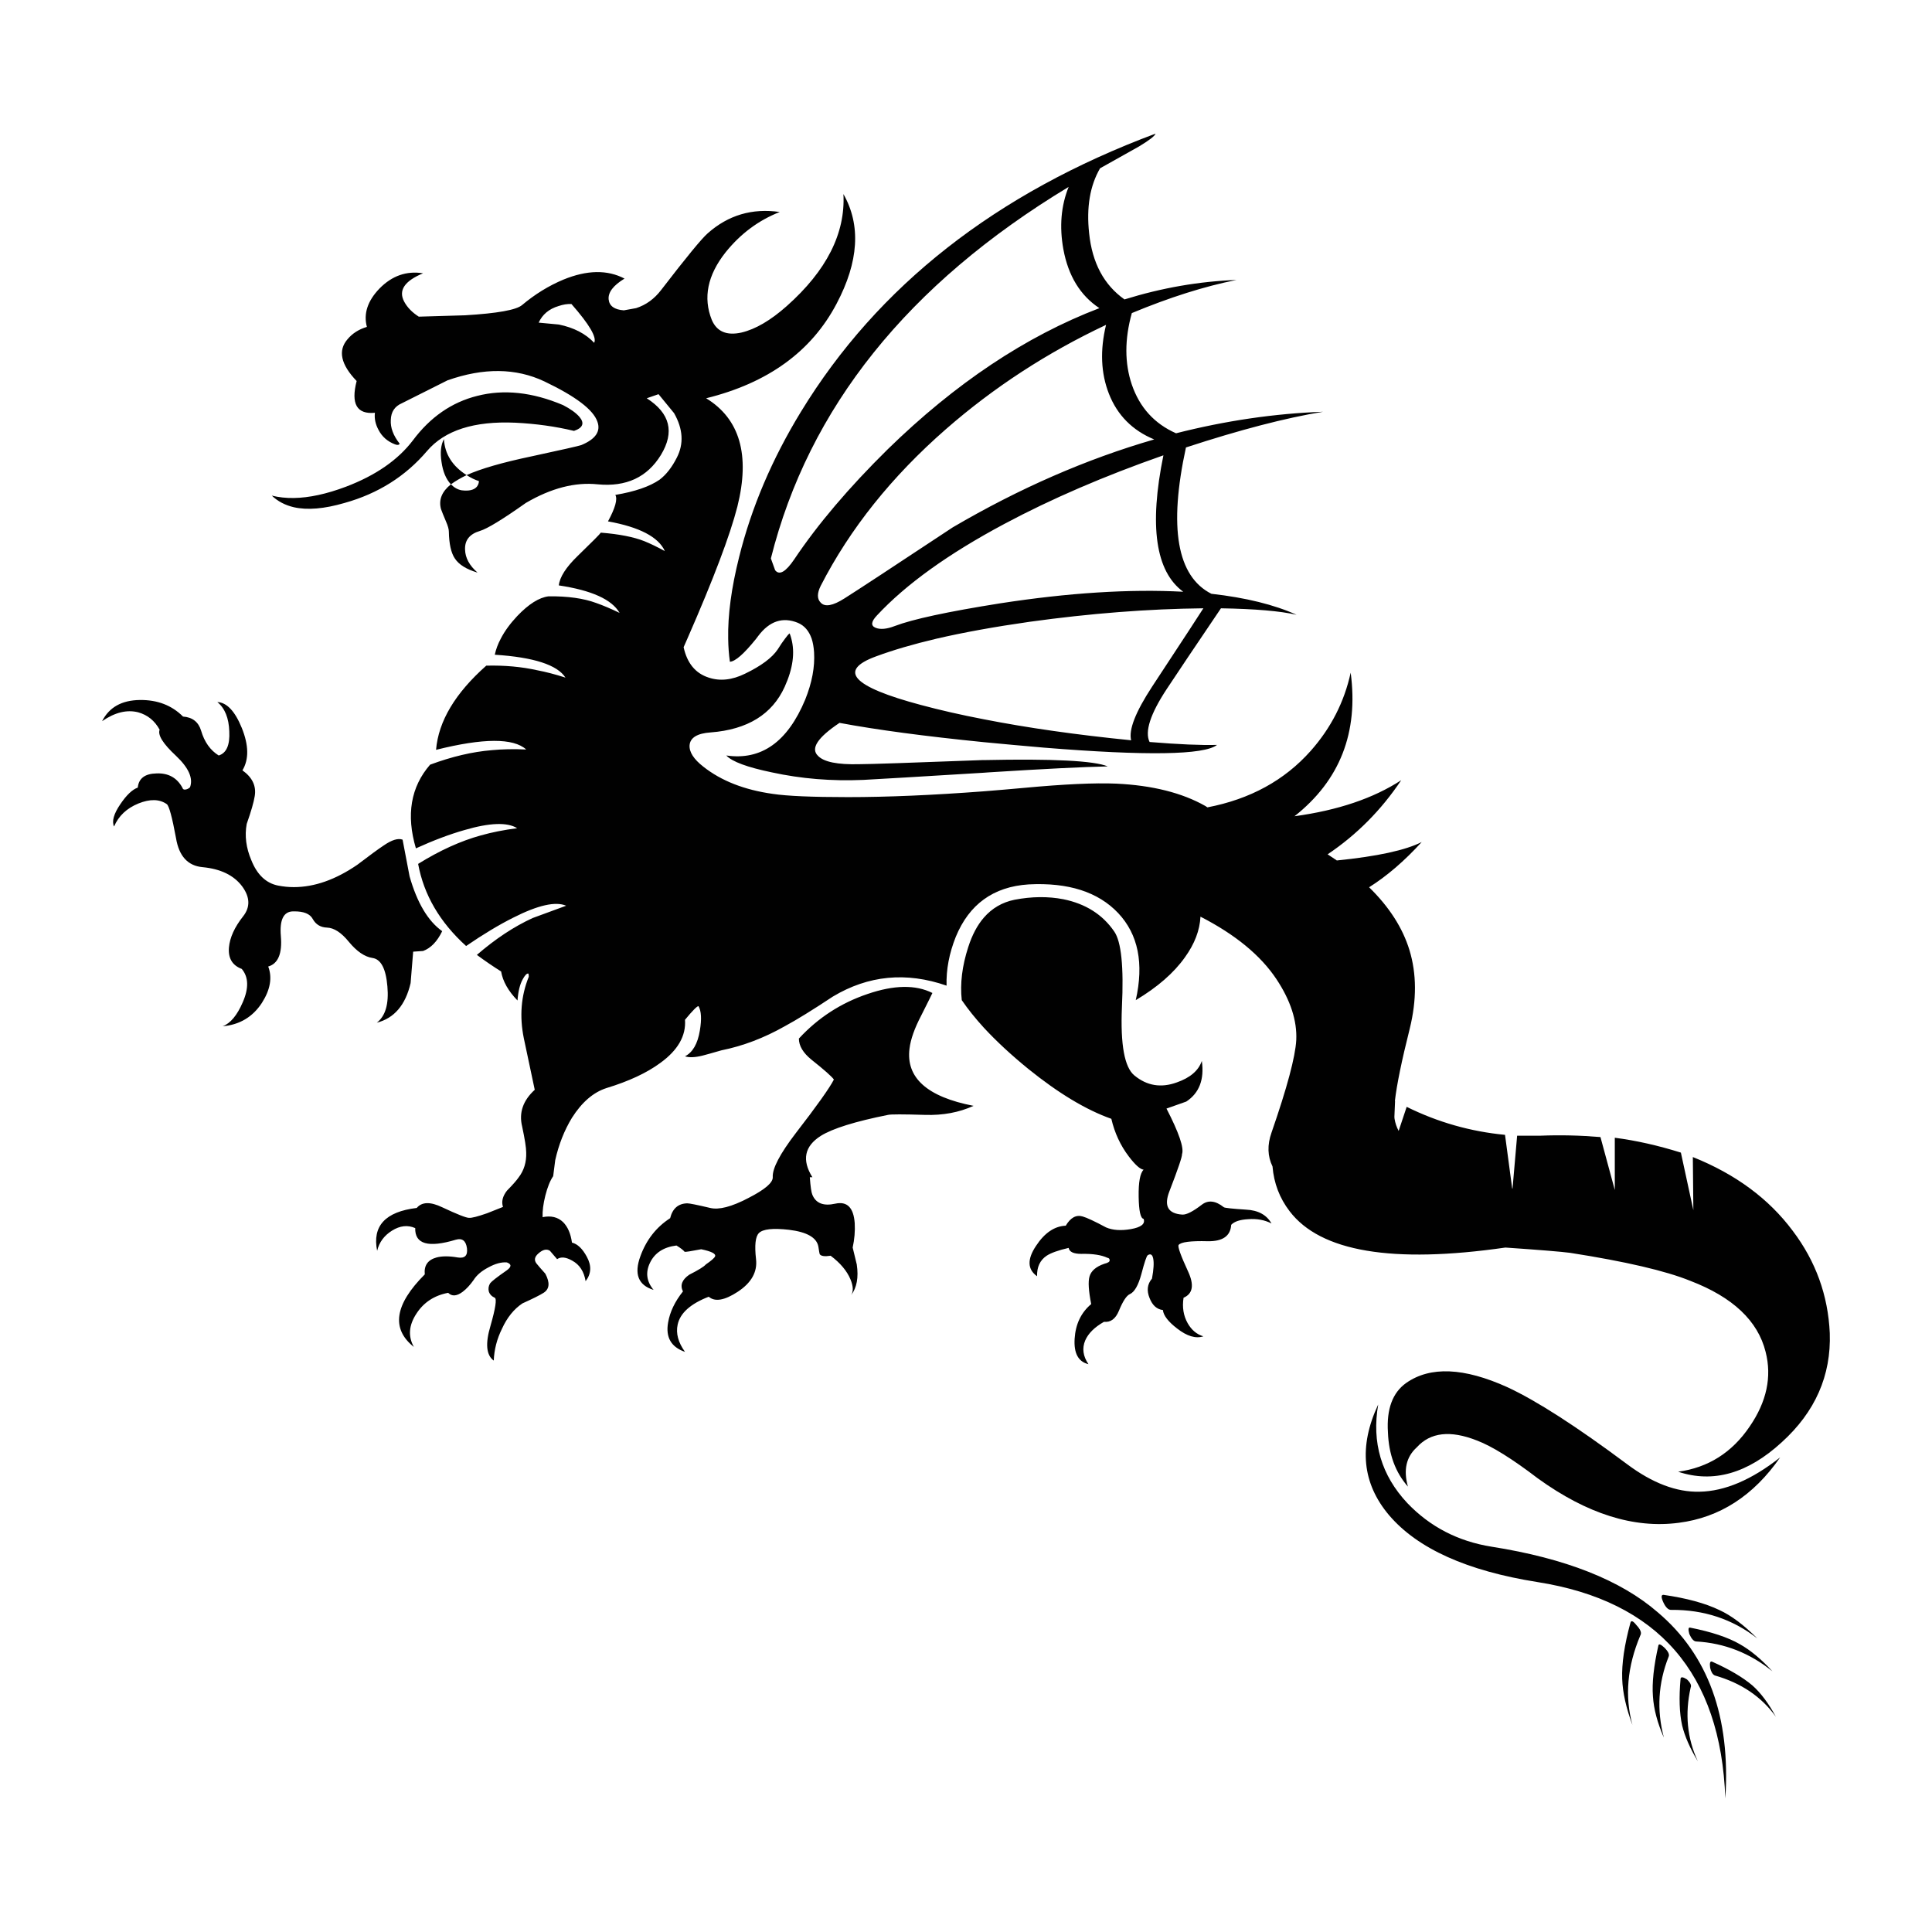 <?xml version="1.0" encoding="utf-8"?>
<!-- Generator: Adobe Illustrator 16.0.0, SVG Export Plug-In . SVG Version: 6.00 Build 0)  -->
<!DOCTYPE svg PUBLIC "-//W3C//DTD SVG 1.1//EN" "http://www.w3.org/Graphics/SVG/1.1/DTD/svg11.dtd">
<svg version="1.1" id="Layer_1" xmlns="http://www.w3.org/2000/svg" xmlns:xlink="http://www.w3.org/1999/xlink" x="0px" y="0px"
	 width="300px" height="300px" viewBox="0 0 300 300" enable-background="new 0 0 300 300" xml:space="preserve">
<g>
	<path fill-rule="evenodd" clip-rule="evenodd" fill="#010101" d="M274.164,209.919c-1.201-4.825-5.098-8.501-11.691-11.029
		c-3.836-1.555-10.057-3.005-18.664-4.349c-1.309-0.176-4.658-0.449-10.049-0.821c-17.551,2.528-28.723,0.646-33.512-5.647
		c-1.557-2.032-2.439-4.348-2.652-6.945c-0.777-1.592-0.83-3.342-0.158-5.25c2.422-6.982,3.703-11.771,3.844-14.37
		c0.142-3.005-0.883-6.159-3.076-9.465c-2.456-3.694-6.389-6.929-11.797-9.704c-0.106,2.121-0.91,4.225-2.413,6.31
		c-1.715,2.422-4.26,4.639-7.636,6.655c1.29-5.709,0.381-10.216-2.73-13.521c-3.111-3.288-7.742-4.772-13.893-4.454
		c-2.758,0.177-5.082,0.955-6.973,2.333c-1.856,1.343-3.306,3.279-4.349,5.806c-1.025,2.563-1.503,5.091-1.432,7.583
		c-6.257-2.174-12.143-1.607-17.658,1.697c-3.146,2.086-5.639,3.623-7.477,4.613c-3.217,1.82-6.496,3.066-9.836,3.738
		c-1.343,0.389-2.324,0.662-2.943,0.822c-1.149,0.283-2.05,0.318-2.704,0.105c1.202-0.618,1.971-1.953,2.307-4.004
		c0.3-1.768,0.23-3.031-0.212-3.791c-0.229,0-0.928,0.707-2.094,2.121c0.177,2.492-1.105,4.729-3.844,6.708
		c-2.086,1.538-4.87,2.837-8.352,3.897c-2.033,0.654-3.818,2.191-5.356,4.613c-1.184,1.944-2.05,4.136-2.598,6.575l-0.319,2.492
		c-0.477,0.689-0.884,1.696-1.219,3.022c-0.318,1.272-0.46,2.386-0.424,3.341c1.308-0.265,2.369-0.009,3.182,0.769
		c0.725,0.725,1.185,1.785,1.378,3.182c0.866,0.212,1.635,0.945,2.307,2.2c0.76,1.379,0.698,2.643-0.186,3.792
		c-0.248-1.503-0.937-2.563-2.068-3.182c-0.99-0.566-1.776-0.646-2.359-0.238c-0.672-0.796-1.043-1.229-1.114-1.3
		c-0.513-0.335-1.114-0.194-1.803,0.425c-0.583,0.512-0.681,1.024-0.292,1.537c0.265,0.336,0.725,0.866,1.378,1.591
		c0.743,1.396,0.654,2.386-0.265,2.97c-0.583,0.371-1.679,0.919-3.288,1.644c-1.326,0.884-2.386,2.2-3.182,3.95
		c-0.778,1.573-1.202,3.217-1.272,4.932c-1.167-0.831-1.335-2.634-0.504-5.408c0.778-2.723,0.999-4.172,0.663-4.349
		c-0.478-0.212-0.787-0.539-0.928-0.981c-0.106-0.441-0.036-0.865,0.212-1.271c0.23-0.301,1.069-0.955,2.519-1.963
		c0.813-0.565,0.84-0.989,0.08-1.271c-0.848-0.072-1.803,0.185-2.864,0.768c-1.061,0.549-1.829,1.203-2.306,1.963
		c-0.548,0.777-1.113,1.387-1.697,1.829c-0.919,0.688-1.67,0.742-2.253,0.159c-2.156,0.406-3.8,1.484-4.931,3.234
		c-1.185,1.803-1.317,3.525-0.398,5.17c-3.553-2.828-2.987-6.584,1.697-11.268c-0.142-1.379,0.468-2.254,1.829-2.625
		c0.866-0.23,1.962-0.23,3.288,0c1.096,0.177,1.573-0.301,1.432-1.432c-0.159-1.167-0.733-1.608-1.724-1.326
		c-4.277,1.291-6.38,0.689-6.31-1.803c-1.167-0.513-2.369-0.38-3.606,0.397c-1.22,0.761-1.989,1.804-2.307,3.129
		c-0.778-3.853,1.273-6.071,6.151-6.655c0.795-0.953,2.112-0.989,3.951-0.105c2.333,1.096,3.72,1.644,4.163,1.644
		c0.407,0.036,1.343-0.203,2.81-0.716c0.725-0.283,1.546-0.609,2.466-0.98c-0.265-0.813-0.062-1.652,0.61-2.519
		c0.901-0.919,1.502-1.601,1.803-2.042c0.848-1.096,1.246-2.395,1.193-3.897c0-0.725-0.212-2.077-0.636-4.057
		c-0.513-2.12,0.141-4.012,1.962-5.674c-0.725-3.464-1.291-6.133-1.697-8.007c-0.689-3.394-0.434-6.574,0.769-9.545
		c0-0.335-0.036-0.503-0.106-0.503c-0.23,0-0.504,0.292-0.822,0.875c-0.442,0.777-0.716,1.882-0.822,3.313
		c-1.431-1.467-2.28-2.969-2.545-4.507c-1.237-0.777-2.492-1.635-3.764-2.572c2.88-2.492,5.771-4.401,8.669-5.727
		c0.106-0.035,1.838-0.672,5.196-1.909c-1.644-0.708-4.383-0.089-8.219,1.855c-2.191,1.096-4.631,2.563-7.317,4.401
		c-4.083-3.694-6.566-7.945-7.45-12.752c3.358-2.086,6.61-3.562,9.757-4.428c1.696-0.478,3.57-0.849,5.621-1.114
		c-1.538-0.955-4.269-0.857-8.193,0.292c-2.297,0.654-4.807,1.6-7.53,2.837c-1.537-5.196-0.804-9.527,2.201-12.991
		c3.375-1.255,6.566-2.006,9.571-2.253c1.644-0.159,3.429-0.195,5.356-0.106c-1.998-1.803-6.664-1.785-13.999,0.053
		c0.371-4.436,2.969-8.793,7.795-13.071c2.828-0.071,5.47,0.168,7.927,0.716c1.308,0.248,2.766,0.627,4.375,1.14
		c-1.273-1.979-4.932-3.164-10.977-3.553c0.177-0.831,0.486-1.662,0.928-2.492c0.601-1.167,1.45-2.333,2.545-3.5
		c1.785-1.874,3.411-2.899,4.878-3.076c2.969-0.036,5.435,0.31,7.397,1.034c1.061,0.372,2.271,0.884,3.632,1.538
		c-1.202-2.086-4.348-3.508-9.438-4.269c0.141-1.29,1.113-2.811,2.917-4.561c2.297-2.227,3.499-3.438,3.605-3.632
		c2.863,0.229,5.117,0.672,6.761,1.326c0.919,0.371,1.979,0.884,3.182,1.538c-0.99-2.191-3.933-3.729-8.829-4.613
		c1.131-2.085,1.512-3.456,1.14-4.109c3.04-0.513,5.329-1.299,6.867-2.359c1.024-0.778,1.917-1.918,2.678-3.42
		c1.113-2.156,0.972-4.463-0.424-6.92l-2.413-2.943l-1.83,0.636c3.624,2.315,4.357,5.25,2.2,8.802
		c-2.121,3.464-5.391,4.984-9.81,4.56c-3.517-0.371-7.238,0.592-11.162,2.89c-3.624,2.563-6,4.012-7.132,4.348
		c-1.608,0.477-2.377,1.449-2.306,2.917c0.035,1.272,0.68,2.457,1.936,3.552c-1.733-0.512-2.908-1.246-3.526-2.2
		c-0.583-0.866-0.893-2.254-0.928-4.163c0-0.371-0.15-0.901-0.45-1.591c-0.389-0.919-0.646-1.555-0.769-1.909
		c-0.389-1.431,0.124-2.713,1.538-3.844c0.513,0.513,1.069,0.822,1.67,0.928c1.131,0.141,1.917-0.044,2.36-0.557
		c0.211-0.283,0.318-0.575,0.318-0.875c-0.583-0.177-1.22-0.486-1.909-0.928c2.191-0.99,5.559-1.962,10.101-2.916
		c4.755-1.025,7.326-1.609,7.715-1.75c2.209-0.919,3.04-2.13,2.492-3.632c-0.636-1.856-3.385-3.941-8.246-6.257
		c-4.419-2.085-9.43-2.138-15.033-0.159l-7.079,3.553c-1.113,0.477-1.688,1.343-1.723,2.598c-0.071,1.202,0.389,2.43,1.378,3.685
		c-0.105,0.212-0.344,0.248-0.715,0.106c-1.167-0.442-2.024-1.193-2.572-2.254c-0.478-0.883-0.663-1.768-0.557-2.651
		c-2.811,0.265-3.756-1.379-2.837-4.932c-2.457-2.563-2.934-4.719-1.432-6.469c0.76-0.919,1.768-1.564,3.022-1.935
		c-0.548-2.05,0.106-4.039,1.962-5.965c1.944-1.98,4.197-2.767,6.761-2.36c-2.899,1.202-3.871,2.678-2.917,4.428
		c0.477,0.883,1.228,1.652,2.253,2.307l7.185-0.212c5.02-0.3,7.971-0.831,8.855-1.591c1.997-1.679,4.136-2.996,6.416-3.95
		c3.659-1.502,6.823-1.556,9.492-0.159c-1.75,1.061-2.572,2.139-2.466,3.234c0.106,1.025,0.893,1.591,2.36,1.697l1.909-0.345
		c1.538-0.495,2.837-1.44,3.898-2.837c3.888-5.055,6.292-7.98,7.211-8.776c3.182-2.828,6.911-3.933,11.189-3.314
		c-3.288,1.29-6.089,3.376-8.405,6.257c-2.811,3.553-3.526,7.052-2.147,10.499c0.778,1.821,2.315,2.475,4.613,1.962
		c2.174-0.513,4.516-1.882,7.026-4.109c6.186-5.497,9.121-11.294,8.802-17.393c2.74,4.826,2.386,10.5-1.061,17.021
		c-3.906,7.423-10.658,12.319-20.256,14.688c5.232,3.199,6.85,8.802,4.852,16.809c-1.131,4.437-3.72,11.277-7.768,20.521
		c-0.194,0.442-0.389,0.884-0.583,1.326c0.548,2.492,1.847,4.065,3.897,4.719c1.75,0.583,3.632,0.38,5.647-0.61
		c2.492-1.202,4.18-2.457,5.064-3.765c0.442-0.707,0.822-1.264,1.14-1.67c0.318-0.442,0.557-0.716,0.715-0.822
		c0.106,0.265,0.195,0.539,0.265,0.822c0.584,2.174,0.239,4.666-1.034,7.477c-1.944,4.277-5.771,6.637-11.48,7.079
		c-2.086,0.141-3.182,0.804-3.288,1.988c-0.071,1.061,0.645,2.174,2.147,3.341c2.775,2.191,6.363,3.597,10.764,4.215
		c2.227,0.336,6.125,0.504,11.692,0.504c6.098,0,13.124-0.3,21.078-0.901c2.015-0.159,4.082-0.336,6.203-0.53
		c6.258-0.583,11.047-0.804,14.37-0.663c5.603,0.265,10.216,1.423,13.84,3.473l0.318,0.212c6.628-1.273,11.975-4.198,16.04-8.776
		c3.146-3.553,5.215-7.601,6.203-12.143c1.238,9.297-1.67,16.729-8.722,22.297c6.733-0.919,12.257-2.784,16.571-5.594
		c-3.111,4.649-6.922,8.484-11.428,11.507l1.432,0.955c6.293-0.637,10.684-1.591,13.178-2.864c-2.67,2.934-5.393,5.276-8.168,7.026
		c3.111,3.04,5.197,6.284,6.258,9.73c1.131,3.694,1.148,7.768,0.053,12.222c-1.254,4.984-2.023,8.732-2.307,11.242h0.027
		l-0.105,2.465c0,0.105,0.008,0.203,0.025,0.291c0.105,0.654,0.318,1.282,0.637,1.883l1.246-3.738
		c4.824,2.387,9.916,3.836,15.271,4.348l1.113,8.326c0.018,0,0.035,0.008,0.053,0.025l0.715-8.219h3.607
		c3.039-0.123,6.15-0.053,9.332,0.213l2.227,8.219v-8.113c3.289,0.425,6.707,1.193,10.262,2.307l1.936,8.936l-0.08-8.246
		c6.627,2.651,11.797,6.469,15.51,11.454c3.57,4.719,5.488,10.013,5.754,15.88c0.229,6.594-2.264,12.25-7.477,16.969
		c-5.285,4.844-10.641,6.363-16.068,4.561c4.666-0.637,8.369-2.979,11.109-7.025C274.334,217.652,275.154,213.791,274.164,209.919z
		 M276.418,226.305c-4.135,5.956-9.385,9.342-15.748,10.154c-6.945,0.918-14.236-1.379-21.873-6.894
		c-3.977-3.04-7.131-5.003-9.465-5.886c-4.119-1.627-7.229-1.273-9.332,1.061c-1.645,1.484-2.104,3.518-1.379,6.098
		c-1.945-2.21-2.979-5.02-3.102-8.432c-0.23-3.605,0.715-6.159,2.836-7.662c3.73-2.615,8.971-2.395,15.723,0.664
		c4.525,2.103,10.721,6.088,18.586,11.957c3.924,2.934,7.67,4.356,11.24,4.268C267.828,231.563,272,229.786,276.418,226.305z
		 M262.314,253.719c-0.195-0.725-0.15-1.052,0.133-0.981c3.305,0.653,5.877,1.511,7.715,2.571c1.662,0.938,3.35,2.343,5.063,4.217
		c-3.516-2.847-7.467-4.393-11.85-4.641C263.004,254.867,262.65,254.479,262.314,253.719z M265.893,258.039
		c2.652,1.186,4.729,2.414,6.23,3.686c1.291,1.149,2.502,2.767,3.633,4.853c-2.227-3.11-5.391-5.249-9.492-6.417
		c-0.336-0.158-0.574-0.557-0.715-1.192C265.443,258.189,265.557,257.881,265.893,258.039z M261.943,260.771
		c0.547,0.512,0.742,0.936,0.582,1.271c-0.918,4.065-0.547,7.883,1.113,11.454c-1.219-2.032-2.031-3.889-2.438-5.567
		c-0.426-1.927-0.504-4.357-0.24-7.291C261.033,260.355,261.359,260.399,261.943,260.771z M259.529,249.98
		c-0.459,0.035-0.883-0.371-1.271-1.221c-0.336-0.76-0.318-1.131,0.053-1.113c3.57,0.514,6.461,1.3,8.67,2.36
		c1.82,0.831,3.783,2.298,5.887,4.401C269.031,251.421,264.586,249.944,259.529,249.98z M86.773,50.392
		c2.333,0.478,4.162,1.423,5.488,2.837c0.442-0.831-0.733-2.837-3.526-6.019c-0.619-0.035-1.291,0.071-2.016,0.318
		c-1.467,0.442-2.492,1.299-3.075,2.572L86.773,50.392z M165.118,38.7c-0.636-3.518-0.362-6.743,0.821-9.677
		c-24.957,15.077-40.37,34.308-46.238,57.692l0.663,1.83c0.654,0.831,1.644,0.265,2.97-1.697
		c3.659-5.461,8.493-11.153,14.502-17.074c10.499-10.251,21.458-17.56,32.876-21.926C167.743,45.885,165.879,42.835,165.118,38.7z
		 M169.121,36.234c0.479,4.596,2.307,8.016,5.488,10.26c5.815-1.803,11.613-2.81,17.393-3.022
		c-4.967,0.989-10.385,2.704-16.252,5.143c-1.131,4.065-1.131,7.768,0,11.109c1.219,3.553,3.508,6.071,6.867,7.556
		c7.723-1.962,15.333-3.076,22.826-3.341c-5.814,0.955-12.911,2.802-21.289,5.542c-2.705,12.443-1.388,20.017,3.95,22.722
		c5.339,0.601,9.748,1.688,13.229,3.261c-2.527-0.583-6.442-0.919-11.744-1.007c-4.066,6.01-6.867,10.181-8.405,12.514
		c-2.563,3.888-3.455,6.637-2.678,8.245c4.542,0.372,8.033,0.521,10.473,0.451c-1.979,1.573-10.94,1.714-26.884,0.424
		c-3.287-0.283-6.398-0.565-9.332-0.849c-9.174-0.919-16.642-1.917-22.404-2.996c-3.411,2.28-4.525,3.986-3.341,5.117
		c0.901,0.955,3.04,1.388,6.417,1.299c1.537,0,7.9-0.212,19.089-0.636c0.089,0,0.168,0,0.239,0
		c10.729-0.23,17.145,0.097,19.248,0.981c-3.694,0.071-9.872,0.38-18.533,0.928c-0.247,0.018-0.486,0.036-0.715,0.053
		c-10.093,0.619-16.333,0.99-18.719,1.114c-4.914,0.212-9.642-0.177-14.185-1.167c-3.835-0.795-6.195-1.67-7.079-2.625
		c5.426,0.795,9.509-2.095,12.249-8.669c1.061-2.634,1.521-5.091,1.379-7.371c-0.054-0.795-0.177-1.494-0.372-2.095
		c-0.424-1.22-1.14-2.042-2.147-2.466c-2.351-0.955-4.401-0.274-6.151,2.042c-0.105,0.142-0.211,0.283-0.318,0.424
		c-1.891,2.351-3.252,3.544-4.083,3.579c-0.159-1.131-0.248-2.324-0.265-3.579c-0.07-3.659,0.495-7.883,1.697-12.673
		c1.909-7.689,5.108-15.21,9.598-22.563c11.931-19.548,30.287-33.945,55.068-43.189c-0.106,0.354-0.946,1.007-2.52,1.962
		c-0.07,0.035-2.104,1.175-6.098,3.42C169.245,28.837,168.68,32.204,169.121,36.234z M186.858,94.456
		c-8.537,0.088-17.524,0.787-26.964,2.094c-5.461,0.778-10.287,1.653-14.476,2.625c-3.605,0.849-6.743,1.768-9.412,2.757
		c-5.957,2.192-3.632,4.702,6.973,7.53c3.022,0.813,6.283,1.555,9.784,2.227c6.752,1.326,14.378,2.413,22.88,3.261
		c-0.407-1.608,0.671-4.375,3.235-8.298C183.934,98.963,186.594,94.898,186.858,94.456z M180.654,70.701
		c-9.191,3.217-17.428,6.77-24.709,10.658c-8.679,4.631-15.272,9.368-19.779,14.211c-0.901,0.954-0.972,1.591-0.212,1.909
		c0.742,0.3,1.732,0.212,2.969-0.265c2.775-1.061,8.228-2.236,16.358-3.526c10.641-1.644,20.123-2.245,28.449-1.803
		C179.436,88.738,178.41,81.677,180.654,70.701z M147.938,81.889c10.34-6.062,20.769-10.614,31.285-13.654
		c-3.375-1.396-5.718-3.756-7.025-7.079c-1.256-3.199-1.405-6.77-0.451-10.711c-9.155,4.313-17.445,9.712-24.869,16.199
		c-8.413,7.353-14.891,15.457-19.434,24.313c-0.583,1.167-0.583,2.042,0,2.625c0.654,0.707,1.882,0.486,3.685-0.663
		C133.038,91.716,138.641,88.04,147.938,81.889z M134.708,154.348c4.118-1.413,7.477-1.467,10.075-0.158
		c-0.036,0.105-0.619,1.281-1.75,3.526c-1.025,1.962-1.626,3.658-1.803,5.091c-0.583,4.541,2.73,7.512,9.942,8.908
		c-2.244,1.024-4.754,1.492-7.529,1.404c-3.411-0.105-5.329-0.105-5.753,0c-5.125,1.025-8.608,2.113-10.446,3.262
		c-2.527,1.608-2.961,3.747-1.299,6.416h-0.398c0.106,1.467,0.239,2.377,0.398,2.73c0.548,1.326,1.732,1.785,3.553,1.379
		c1.837-0.406,2.845,0.601,3.022,3.022c0.071,1.237-0.035,2.501-0.318,3.791l0.636,2.625c0.3,2.015,0.009,3.605-0.875,4.772
		c0.371-0.584,0.336-1.406-0.106-2.467c-0.548-1.307-1.572-2.527-3.075-3.658c-0.919,0.142-1.484,0.063-1.697-0.238
		c-0.035-0.07-0.106-0.469-0.212-1.193c-0.265-1.396-1.786-2.262-4.561-2.598c-2.492-0.283-4.047-0.115-4.666,0.504
		c-0.548,0.547-0.698,1.899-0.451,4.057c0.23,1.979-0.716,3.667-2.837,5.063c-2.05,1.343-3.553,1.6-4.507,0.769
		c-2.828,1.096-4.437,2.537-4.825,4.321c-0.3,1.362,0.08,2.775,1.14,4.242c-2.157-0.742-3.031-2.263-2.625-4.56
		c0.283-1.645,1.051-3.252,2.306-4.826c-0.477-0.954-0.15-1.82,0.981-2.598c1.431-0.725,2.289-1.256,2.571-1.591
		c0.848-0.583,1.326-0.999,1.432-1.246c0.176-0.407-0.539-0.778-2.147-1.114c-1.573,0.301-2.431,0.434-2.572,0.398
		c-0.212-0.266-0.636-0.592-1.272-0.98c-1.998,0.247-3.367,1.139-4.109,2.678c-0.725,1.502-0.54,2.907,0.557,4.215
		c-2.386-0.725-3.066-2.475-2.042-5.25c0.919-2.527,2.457-4.489,4.613-5.885c0.371-1.502,1.255-2.271,2.651-2.307
		c0.354,0,1.538,0.238,3.553,0.715c1.361,0.336,3.34-0.176,5.939-1.537c2.563-1.309,3.827-2.387,3.791-3.234
		c-0.088-1.326,1.096-3.598,3.553-6.814c3.305-4.277,5.285-7.061,5.939-8.352c-0.336-0.477-1.494-1.502-3.473-3.075
		c-1.308-1.061-1.962-2.156-1.962-3.288C127.019,158.051,130.572,155.745,134.708,154.348z M87.436,62.906
		c1.131,0.583,1.971,1.185,2.519,1.803c0.849,0.99,0.575,1.724-0.822,2.201c-2.863-0.689-5.903-1.114-9.12-1.272
		c-6.399-0.283-10.968,1.184-13.708,4.401c-3.341,3.924-7.609,6.611-12.806,8.06c-3.146,0.919-5.771,1.14-7.875,0.663
		c-1.361-0.318-2.501-0.919-3.419-1.803c1.061,0.265,2.2,0.389,3.419,0.371c2.386-0.035,5.082-0.619,8.086-1.75
		c4.613-1.75,8.078-4.145,10.394-7.185c2.704-3.624,6.036-5.93,9.995-6.92C78.235,60.414,82.681,60.891,87.436,62.906z
		 M150.35,147.057c0.601-1.874,1.406-3.394,2.414-4.56c1.271-1.467,2.863-2.395,4.771-2.784c2.67-0.513,5.197-0.539,7.583-0.08
		c3.464,0.707,6.098,2.377,7.9,5.011c1.097,1.573,1.494,5.488,1.193,11.746c-0.247,5.814,0.397,9.35,1.936,10.604
		c1.944,1.608,4.136,1.97,6.575,1.087c2.086-0.725,3.385-1.838,3.897-3.34c0.406,2.88-0.397,4.983-2.413,6.309l-3.075,1.088
		c1.944,3.765,2.748,6.125,2.413,7.078c0.035,0.372-0.619,2.299-1.963,5.78c-0.883,2.263-0.212,3.464,2.016,3.606
		c0.637,0.035,1.644-0.479,3.022-1.538c0.989-0.761,2.13-0.628,3.42,0.397c0.142,0.105,1.29,0.23,3.446,0.371
		c1.874,0.089,3.191,0.805,3.951,2.147c-1.061-0.548-2.271-0.769-3.633-0.663c-1.272,0.07-2.147,0.363-2.625,0.875
		c-0.105,1.732-1.316,2.581-3.632,2.546c-2.669-0.071-4.18,0.124-4.534,0.583c-0.158,0.266,0.327,1.627,1.459,4.083
		c0.989,2.121,0.76,3.491-0.689,4.109c-0.23,1.467-0.018,2.784,0.636,3.95c0.602,1.061,1.415,1.741,2.439,2.041
		c-1.185,0.39-2.545-0.018-4.083-1.219c-1.379-1.061-2.112-2.016-2.201-2.863c-0.936-0.105-1.625-0.725-2.067-1.856
		c-0.478-1.166-0.354-2.174,0.372-3.022c0.265-1.432,0.326-2.475,0.186-3.129c-0.125-0.618-0.407-0.785-0.85-0.503
		c-0.176,0.124-0.503,1.097-0.98,2.916c-0.477,1.768-1.078,2.811-1.803,3.129c-0.513,0.229-1.078,1.096-1.697,2.599
		c-0.512,1.236-1.281,1.803-2.307,1.696c-1.467,0.831-2.439,1.794-2.916,2.89c-0.512,1.22-0.345,2.449,0.504,3.686
		c-1.574-0.371-2.289-1.688-2.148-3.95c0.143-2.263,1-4.057,2.572-5.382c-0.406-2.051-0.494-3.474-0.266-4.27
		c0.248-0.883,1.018-1.547,2.307-1.988c0.584-0.141,0.857-0.326,0.822-0.557c0-0.212-0.115-0.336-0.345-0.371
		c-0.937-0.441-2.288-0.645-4.056-0.609c-1.202,0-1.856-0.31-1.963-0.928c-1.607,0.371-2.748,0.777-3.42,1.219
		c-1.025,0.689-1.52,1.75-1.484,3.182c-1.502-1.061-1.556-2.633-0.159-4.719c1.325-2.016,2.863-3.059,4.613-3.129
		c0.742-1.255,1.617-1.732,2.624-1.432c0.637,0.177,1.848,0.742,3.633,1.697c1.025,0.441,2.307,0.53,3.845,0.266
		c1.608-0.283,2.271-0.813,1.988-1.592c-0.478-0.07-0.733-1.22-0.769-3.446c-0.035-2.245,0.221-3.642,0.769-4.189
		c-0.548-0.07-1.317-0.76-2.308-2.067c-1.289-1.697-2.191-3.642-2.703-5.834c-3.906-1.378-8.201-3.958-12.885-7.741
		c-2.67-2.174-4.977-4.312-6.92-6.415c-1.309-1.433-2.449-2.855-3.421-4.27C149.06,152.74,149.396,149.992,150.35,147.057z
		 M214.008,218.085c-1.025,5.903,0.486,11.012,4.533,15.325c3.518,3.676,7.875,5.93,13.07,6.76
		c11.455,1.803,20.053,5.197,25.797,10.182c7.83,6.609,11.33,16.243,10.5,28.898c-0.707-19.442-10.438-30.641-29.191-33.592
		c-10.922-1.732-18.594-5.188-23.012-10.366C211.516,230.344,210.949,224.607,214.008,218.085z M70.017,75.208
		c-0.76-0.813-1.246-1.971-1.458-3.473c-0.229-1.467-0.105-2.651,0.372-3.553c0.141,2.333,1.316,4.198,3.526,5.594
		C71.537,74.218,70.724,74.695,70.017,75.208z M253.168,251.995c0.105-0.424,0.414-0.31,0.928,0.345
		c0.652,0.689,0.857,1.229,0.609,1.617c-2.033,4.825-2.439,9.456-1.221,13.893c-0.988-2.651-1.52-5.037-1.59-7.158
		C251.807,258.341,252.23,255.441,253.168,251.995z M256.666,263.396c-0.158-2.067,0.125-4.702,0.85-7.901
		c0.07-0.282,0.379-0.168,0.928,0.346c0.6,0.601,0.822,1.068,0.662,1.404c-1.625,4.102-1.873,8.29-0.742,12.567
		C257.355,267.514,256.791,265.375,256.666,263.396z M37.645,119.617c1.538,1.096,2.174,2.43,1.909,4.003
		c-0.142,0.919-0.557,2.359-1.247,4.322c-0.335,1.838-0.097,3.711,0.716,5.621c0.901,2.262,2.289,3.579,4.162,3.95
		c0.813,0.159,1.626,0.239,2.439,0.239c3.199,0,6.487-1.158,9.863-3.473c1.926-1.467,3.278-2.457,4.056-2.969
		c1.273-0.884,2.262-1.193,2.97-0.928l1.087,5.7c1.167,4.101,2.854,6.938,5.064,8.511c-0.778,1.608-1.768,2.633-2.969,3.076
		l-1.538,0.105l-0.398,4.879c-0.795,3.41-2.545,5.461-5.249,6.15c1.343-1.025,1.891-2.908,1.644-5.647
		c-0.23-2.74-0.999-4.207-2.306-4.401c-1.22-0.177-2.449-1.017-3.686-2.519c-1.167-1.432-2.298-2.165-3.394-2.2
		c-0.989-0.036-1.723-0.478-2.2-1.326c-0.424-0.813-1.405-1.211-2.943-1.193c-0.035,0-0.079,0-0.132,0
		c-1.467,0.035-2.094,1.317-1.882,3.845c0.23,2.704-0.424,4.277-1.962,4.719c0.654,1.715,0.327,3.597-0.981,5.646
		c-1.432,2.192-3.464,3.402-6.098,3.633c1.202-0.442,2.245-1.688,3.129-3.738c0.954-2.191,0.901-3.915-0.16-5.17
		c-1.467-0.548-2.13-1.662-1.988-3.341c0.141-1.538,0.875-3.146,2.201-4.825c1.131-1.432,1.078-2.987-0.159-4.667
		c-1.291-1.714-3.341-2.704-6.151-2.969c-2.28-0.212-3.65-1.714-4.11-4.507c-0.601-3.252-1.078-5.011-1.431-5.276
		c-1.131-0.795-2.598-0.831-4.401-0.106c-1.82,0.742-3.084,1.935-3.791,3.579c-0.372-0.813-0.044-1.971,0.98-3.473
		c0.955-1.414,1.856-2.271,2.705-2.572c0.141-1.432,1.113-2.165,2.916-2.201c1.82-0.071,3.155,0.663,4.003,2.201
		c0.07,0.265,0.256,0.362,0.557,0.292c0.248-0.053,0.459-0.167,0.637-0.345c0.512-1.396-0.212-3.022-2.175-4.878
		c-2.015-1.874-2.863-3.226-2.545-4.056c-0.76-1.396-1.874-2.298-3.34-2.705c-1.75-0.441-3.615,0.018-5.594,1.379
		c1.096-2.156,3.049-3.252,5.859-3.288c2.722-0.035,4.958,0.822,6.708,2.572c1.467,0.106,2.403,0.839,2.81,2.201
		c0.513,1.75,1.422,3.031,2.73,3.844c1.202-0.371,1.75-1.617,1.644-3.738c-0.071-2.085-0.689-3.606-1.856-4.561
		c1.467,0.071,2.73,1.406,3.791,4.004C38.634,115.719,38.67,117.92,37.645,119.617z"/>
</g>
</svg>
